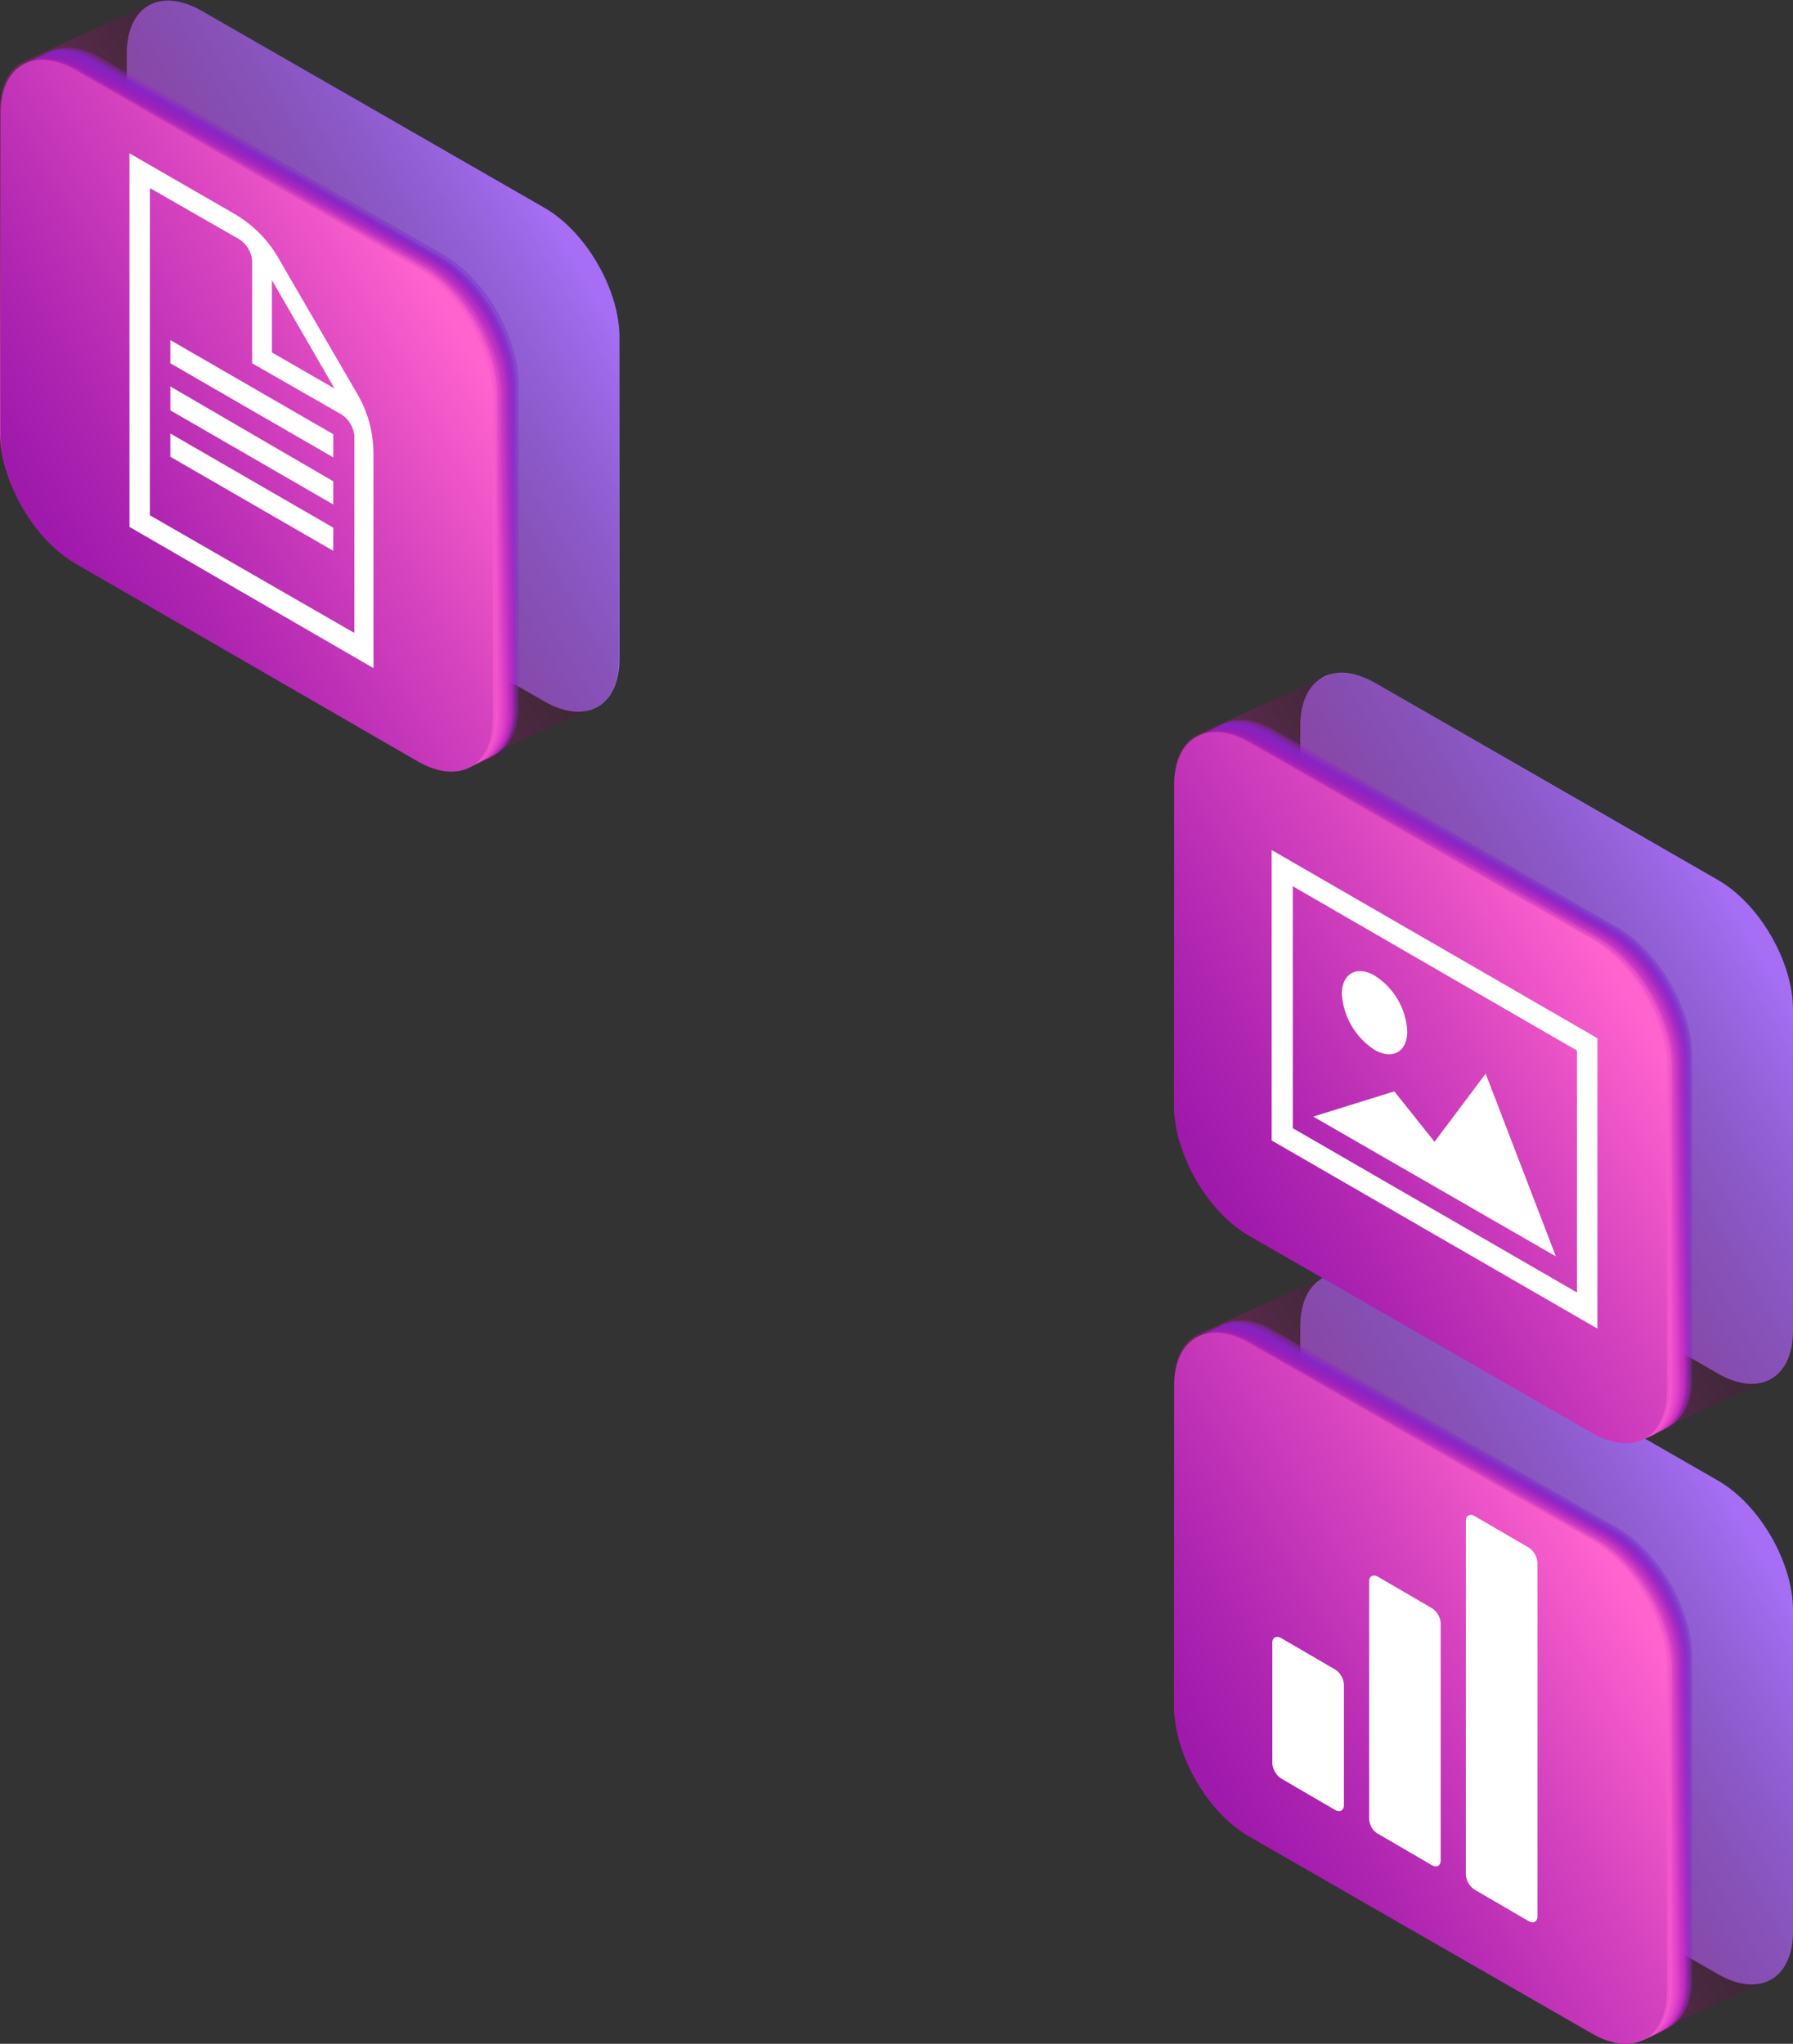 <svg xmlns="http://www.w3.org/2000/svg" xmlns:xlink="http://www.w3.org/1999/xlink" viewBox="0 0 263.1 299.8"><rect x="0" y="0" width="263.1" height="299.8" fill="#333333" stroke="none"/><defs><style>.cls-1{fill:#a56ef4;}.cls-2{fill:url(#Degradado_sin_nombre_198);}.cls-3{opacity:0.78;}.cls-10,.cls-12,.cls-14,.cls-16,.cls-18,.cls-20,.cls-22,.cls-24,.cls-28,.cls-29,.cls-30,.cls-31,.cls-32,.cls-33,.cls-34,.cls-35,.cls-36,.cls-37,.cls-38,.cls-4,.cls-41,.cls-42,.cls-43,.cls-44,.cls-45,.cls-46,.cls-47,.cls-48,.cls-49,.cls-50,.cls-51,.cls-6,.cls-8{isolation:isolate;}.cls-28,.cls-4,.cls-41{opacity:0.5;}.cls-4{fill:url(#Degradado_sin_nombre_44);}.cls-5{opacity:0.8;}.cls-29,.cls-42,.cls-6{opacity:0.55;}.cls-6{fill:url(#Degradado_sin_nombre_45);}.cls-7{opacity:0.82;}.cls-30,.cls-43,.cls-8{opacity:0.59;}.cls-8{fill:url(#Degradado_sin_nombre_46);}.cls-9{opacity:0.84;}.cls-10,.cls-31,.cls-44{opacity:0.64;}.cls-10{fill:url(#Degradado_sin_nombre_47);}.cls-11{opacity:0.86;}.cls-12,.cls-32,.cls-45{opacity:0.68;}.cls-12{fill:url(#Degradado_sin_nombre_48);}.cls-13{opacity:0.88;}.cls-14,.cls-33,.cls-46{opacity:0.73;}.cls-14{fill:url(#Degradado_sin_nombre_49);}.cls-15{opacity:0.9;}.cls-16,.cls-34,.cls-47{opacity:0.77;}.cls-16{fill:url(#Degradado_sin_nombre_50);}.cls-17{opacity:0.92;}.cls-18,.cls-35,.cls-48{opacity:0.82;}.cls-18{fill:url(#Degradado_sin_nombre_51);}.cls-19{opacity:0.94;}.cls-20,.cls-36,.cls-49{opacity:0.86;}.cls-20{fill:url(#Degradado_sin_nombre_52);}.cls-21{opacity:0.96;}.cls-22,.cls-37,.cls-50{opacity:0.91;}.cls-22{fill:url(#Degradado_sin_nombre_53);}.cls-23{opacity:0.98;}.cls-24,.cls-38,.cls-51{opacity:0.95;}.cls-24{fill:url(#Degradado_sin_nombre_54);}.cls-25{fill:url(#Degradado_sin_nombre_55);}.cls-26{fill:#fff;}.cls-27{fill:url(#Degradado_sin_nombre_198-2);}.cls-28{fill:url(#Degradado_sin_nombre_44-2);}.cls-29{fill:url(#Degradado_sin_nombre_45-2);}.cls-30{fill:url(#Degradado_sin_nombre_46-2);}.cls-31{fill:url(#Degradado_sin_nombre_47-2);}.cls-32{fill:url(#Degradado_sin_nombre_48-2);}.cls-33{fill:url(#Degradado_sin_nombre_49-2);}.cls-34{fill:url(#Degradado_sin_nombre_50-2);}.cls-35{fill:url(#Degradado_sin_nombre_51-2);}.cls-36{fill:url(#Degradado_sin_nombre_52-2);}.cls-37{fill:url(#Degradado_sin_nombre_53-2);}.cls-38{fill:url(#Degradado_sin_nombre_54-2);}.cls-39{fill:url(#Degradado_sin_nombre_55-2);}.cls-40{fill:url(#Degradado_sin_nombre_198-3);}.cls-41{fill:url(#Degradado_sin_nombre_44-3);}.cls-42{fill:url(#Degradado_sin_nombre_45-3);}.cls-43{fill:url(#Degradado_sin_nombre_46-3);}.cls-44{fill:url(#Degradado_sin_nombre_47-3);}.cls-45{fill:url(#Degradado_sin_nombre_48-3);}.cls-46{fill:url(#Degradado_sin_nombre_49-3);}.cls-47{fill:url(#Degradado_sin_nombre_50-3);}.cls-48{fill:url(#Degradado_sin_nombre_51-3);}.cls-49{fill:url(#Degradado_sin_nombre_52-3);}.cls-50{fill:url(#Degradado_sin_nombre_53-3);}.cls-51{fill:url(#Degradado_sin_nombre_54-3);}.cls-52{fill:url(#Degradado_sin_nombre_55-3);}</style><linearGradient id="Degradado_sin_nombre_198" x1="177.74" y1="730.6" x2="254.49" y2="685.56" gradientTransform="translate(0 -464)" gradientUnits="userSpaceOnUse"><stop offset="0" stop-color="#dc3daa"/><stop offset="1" stop-opacity="0"/></linearGradient><linearGradient id="Degradado_sin_nombre_44" x1="244.06" y1="691.28" x2="182.18" y2="727.28" gradientTransform="translate(0 -464)" gradientUnits="userSpaceOnUse"><stop offset="0.04" stop-color="#7c25cc"/><stop offset="0.3" stop-color="#8b24ca"/><stop offset="0.82" stop-color="#b420c4"/><stop offset="0.98" stop-color="#c21fc2"/><stop offset="1" stop-color="#c21fc3"/></linearGradient><linearGradient id="Degradado_sin_nombre_45" x1="235.92" y1="684.62" x2="189.27" y2="733.9" gradientTransform="translate(0 -464)" gradientUnits="userSpaceOnUse"><stop offset="0.04" stop-color="#7f24c9"/><stop offset="0.3" stop-color="#8e24c8"/><stop offset="0.8" stop-color="#b725c4"/><stop offset="0.98" stop-color="#c725c3"/><stop offset="1" stop-color="#c825c4"/></linearGradient><linearGradient id="Degradado_sin_nombre_46" x1="227.45" y1="678.9" x2="196.52" y2="739.49" gradientTransform="translate(0 -464)" gradientUnits="userSpaceOnUse"><stop offset="0.04" stop-color="#8223c6"/><stop offset="0.29" stop-color="#9125c6"/><stop offset="0.77" stop-color="#ba29c5"/><stop offset="0.98" stop-color="#cd2bc4"/><stop offset="1" stop-color="#cd2bc5"/></linearGradient><linearGradient id="Degradado_sin_nombre_47" x1="219.97" y1="663.52" x2="202.91" y2="754.12" gradientTransform="translate(0 -464)" gradientUnits="userSpaceOnUse"><stop offset="0.04" stop-color="#8622c3"/><stop offset="0.28" stop-color="#9525c3"/><stop offset="0.77" stop-color="#be2dc4"/><stop offset="0.98" stop-color="#d231c5"/><stop offset="1" stop-color="#d332c6"/></linearGradient><linearGradient id="Degradado_sin_nombre_48" x1="205.17" y1="653.79" x2="216.15" y2="763.43" gradientTransform="translate(0 -464)" gradientUnits="userSpaceOnUse"><stop offset="0.04" stop-color="#8921c0"/><stop offset="0.28" stop-color="#9825c1"/><stop offset="0.75" stop-color="#c131c4"/><stop offset="0.98" stop-color="#d737c6"/><stop offset="1" stop-color="#d838c7"/></linearGradient><linearGradient id="Degradado_sin_nombre_49" x1="187.01" y1="653.04" x2="232.24" y2="764.4" gradientTransform="translate(0 -464)" gradientUnits="userSpaceOnUse"><stop offset="0.04" stop-color="#8c20bd"/><stop offset="0.27" stop-color="#9b26bf"/><stop offset="0.73" stop-color="#c434c4"/><stop offset="0.98" stop-color="#dd3dc7"/><stop offset="1" stop-color="#de3ec8"/></linearGradient><linearGradient id="Degradado_sin_nombre_50" x1="171.04" y1="661.65" x2="246.49" y2="756.56" gradientTransform="translate(0 -464)" gradientUnits="userSpaceOnUse"><stop offset="0.04" stop-color="#8f1eba"/><stop offset="0.27" stop-color="#9e25bd"/><stop offset="0.71" stop-color="#c737c3"/><stop offset="0.98" stop-color="#e244c8"/><stop offset="1" stop-color="#e344c9"/></linearGradient><linearGradient id="Degradado_sin_nombre_51" x1="161.7" y1="677.17" x2="254.42" y2="742.4" gradientTransform="translate(0 -464)" gradientUnits="userSpaceOnUse"><stop offset="0.04" stop-color="#921db7"/><stop offset="0.26" stop-color="#a125ba"/><stop offset="0.69" stop-color="#ca3ac3"/><stop offset="0.98" stop-color="#e84ac9"/><stop offset="1" stop-color="#e94aca"/></linearGradient><linearGradient id="Degradado_sin_nombre_52" x1="161.6" y1="694.9" x2="253.8" y2="726.2" gradientTransform="translate(0 -464)" gradientUnits="userSpaceOnUse"><stop offset="0.04" stop-color="#951cb4"/><stop offset="0.26" stop-color="#a425b8"/><stop offset="0.68" stop-color="#cd3dc2"/><stop offset="0.98" stop-color="#ed50ca"/><stop offset="1" stop-color="#ee50cb"/></linearGradient><linearGradient id="Degradado_sin_nombre_53" x1="170.18" y1="709.74" x2="245.11" y2="712.83" gradientTransform="translate(0 -464)" gradientUnits="userSpaceOnUse"><stop offset="0.04" stop-color="#991bb1"/><stop offset="0.25" stop-color="#a825b6"/><stop offset="0.68" stop-color="#d140c1"/><stop offset="0.98" stop-color="#f256cb"/><stop offset="1" stop-color="#f457cc"/></linearGradient><linearGradient id="Degradado_sin_nombre_54" x1="172.78" y1="720.53" x2="242" y2="703.24" gradientTransform="translate(0 -464)" gradientUnits="userSpaceOnUse"><stop offset="0.04" stop-color="#9c1aae"/><stop offset="0.25" stop-color="#ab25b3"/><stop offset="0.66" stop-color="#d442c0"/><stop offset="0.98" stop-color="#f85ccc"/><stop offset="1" stop-color="#f95dcd"/></linearGradient><linearGradient id="Degradado_sin_nombre_55" x1="177.37" y1="729.88" x2="237.03" y2="694.87" gradientTransform="translate(0 -464)" gradientUnits="userSpaceOnUse"><stop offset="0.04" stop-color="#9f19ab"/><stop offset="0.24" stop-color="#ae25b1"/><stop offset="0.65" stop-color="#d744bf"/><stop offset="1" stop-color="#ff63ce"/></linearGradient><linearGradient id="Degradado_sin_nombre_198-2" x1="177.78" y1="642.57" x2="254.53" y2="597.54" xlink:href="#Degradado_sin_nombre_198"/><linearGradient id="Degradado_sin_nombre_44-2" x1="244.05" y1="603.19" x2="182.18" y2="639.18" xlink:href="#Degradado_sin_nombre_44"/><linearGradient id="Degradado_sin_nombre_45-2" x1="235.91" y1="596.53" x2="189.26" y2="645.8" xlink:href="#Degradado_sin_nombre_45"/><linearGradient id="Degradado_sin_nombre_46-2" x1="227.45" y1="590.81" x2="196.52" y2="651.4" xlink:href="#Degradado_sin_nombre_46"/><linearGradient id="Degradado_sin_nombre_47-2" x1="219.97" y1="575.43" x2="202.9" y2="666.04" xlink:href="#Degradado_sin_nombre_47"/><linearGradient id="Degradado_sin_nombre_48-2" x1="205.17" y1="565.7" x2="216.15" y2="675.34" xlink:href="#Degradado_sin_nombre_48"/><linearGradient id="Degradado_sin_nombre_49-2" x1="187.02" y1="564.95" x2="232.24" y2="676.31" xlink:href="#Degradado_sin_nombre_49"/><linearGradient id="Degradado_sin_nombre_50-2" x1="171.04" y1="573.55" x2="246.5" y2="668.46" xlink:href="#Degradado_sin_nombre_50"/><linearGradient id="Degradado_sin_nombre_51-2" x1="161.71" y1="589.07" x2="254.42" y2="654.31" xlink:href="#Degradado_sin_nombre_51"/><linearGradient id="Degradado_sin_nombre_52-2" x1="161.57" y1="606.89" x2="253.77" y2="638.19" xlink:href="#Degradado_sin_nombre_52"/><linearGradient id="Degradado_sin_nombre_53-2" x1="170.18" y1="621.64" x2="245.11" y2="624.73" xlink:href="#Degradado_sin_nombre_53"/><linearGradient id="Degradado_sin_nombre_54-2" x1="172.78" y1="632.43" x2="242" y2="615.14" xlink:href="#Degradado_sin_nombre_54"/><linearGradient id="Degradado_sin_nombre_55-2" x1="177.37" y1="641.78" x2="237.03" y2="606.78" xlink:href="#Degradado_sin_nombre_55"/><linearGradient id="Degradado_sin_nombre_198-3" x1="5.49" y1="543.87" x2="82.24" y2="498.83" xlink:href="#Degradado_sin_nombre_198"/><linearGradient id="Degradado_sin_nombre_44-3" x1="71.83" y1="504.6" x2="9.96" y2="540.59" xlink:href="#Degradado_sin_nombre_44"/><linearGradient id="Degradado_sin_nombre_45-3" x1="63.65" y1="497.89" x2="17" y2="547.17" xlink:href="#Degradado_sin_nombre_45"/><linearGradient id="Degradado_sin_nombre_46-3" x1="55.24" y1="492.22" x2="24.31" y2="552.8" xlink:href="#Degradado_sin_nombre_46"/><linearGradient id="Degradado_sin_nombre_47-3" x1="47.77" y1="476.83" x2="30.7" y2="567.43" xlink:href="#Degradado_sin_nombre_47"/><linearGradient id="Degradado_sin_nombre_48-3" x1="32.87" y1="467.1" x2="43.85" y2="576.74" xlink:href="#Degradado_sin_nombre_48"/><linearGradient id="Degradado_sin_nombre_49-3" x1="14.85" y1="466.31" x2="60.04" y2="577.59" xlink:href="#Degradado_sin_nombre_49"/><linearGradient id="Degradado_sin_nombre_50-3" x1="-1.18" y1="474.93" x2="74.28" y2="569.84" xlink:href="#Degradado_sin_nombre_50"/><linearGradient id="Degradado_sin_nombre_51-3" x1="-10.55" y1="490.5" x2="82.16" y2="555.73" xlink:href="#Degradado_sin_nombre_51"/><linearGradient id="Degradado_sin_nombre_52-3" x1="-10.63" y1="508.19" x2="81.57" y2="539.49" xlink:href="#Degradado_sin_nombre_52"/><linearGradient id="Degradado_sin_nombre_53-3" x1="-2.05" y1="523.04" x2="72.87" y2="526.13" xlink:href="#Degradado_sin_nombre_53"/><linearGradient id="Degradado_sin_nombre_54-3" x1="0.55" y1="533.83" x2="69.77" y2="516.55" xlink:href="#Degradado_sin_nombre_54"/><linearGradient id="Degradado_sin_nombre_55-3" x1="5.15" y1="543.21" x2="64.81" y2="508.21" xlink:href="#Degradado_sin_nombre_55"/></defs><g id="Capa_2" data-name="Capa 2"><g id="Capa_1-2" data-name="Capa 1"><g id="Icons"><path class="cls-1" d="M201.8,188.29c-6.1-3.5-11-.7-11,6.3v47.1c0,7,4.9,15.5,11,19l50.3,28.9c6.1,3.5,11,.7,11-6.3v-47.1c0-7-4.9-15.5-11-19Z"/><path class="cls-2" d="M201.8,188.19a9.47,9.47,0,0,0-6.2-1.4c-.6.1-19.6,8.8-20.1,9.1-2,1.1-3.2,3.6-3.2,7.1v47.1c0,7,4.9,15.5,11,19L233.6,298a9.4,9.4,0,0,0,5.7,1.5c.5-.1,19.5-8.7,20-8.8,2.4-1,3.8-3.5,3.8-7.4v-47.1c0-7-4.9-15.5-11-19Z"/><g class="cls-3"><path class="cls-4" d="M187,195.19c-6.1-3.5-11-.7-11,6.3v47.1c0,7,4.9,15.5,11,19l50.3,28.9c6.1,3.5,11,.7,11-6.3v-47.1c0-7-4.9-15.5-11-19Z"/></g><g class="cls-5"><path class="cls-6" d="M186.7,195.39c-6.1-3.5-11-.7-11,6.3v47.1c0,7,4.9,15.5,11,19l50.3,28.9c6.1,3.5,11,.7,11-6.3v-47.1c0-7-4.9-15.5-11-19Z"/></g><g class="cls-7"><path class="cls-8" d="M186.3,195.59c-6.1-3.5-11-.7-11,6.3V249c0,7,4.9,15.5,11,19l50.3,28.9c6.1,3.5,11,.7,11-6.3v-47.1c0-7-4.9-15.5-11-19Z"/></g><g class="cls-9"><path class="cls-10" d="M186,195.69c-6.1-3.5-11-.7-11,6.3v47.1c0,7,4.9,15.5,11,19L236.3,297c6.1,3.5,11,.7,11-6.3v-47c0-7-4.9-15.5-11-19Z"/></g><g class="cls-11"><path class="cls-12" d="M185.7,195.89c-6.1-3.5-11-.7-11,6.3v47.1c0,7,4.9,15.5,11,19l50.3,28.9c6.1,3.5,11,.7,11-6.3v-47.1c0-7-4.9-15.5-11-19Z"/></g><g class="cls-13"><path class="cls-14" d="M185.3,196.09c-6.1-3.5-11-.7-11,6.3v47.1c0,7,4.9,15.5,11,19l50.3,28.9c6.1,3.5,11,.7,11-6.3V244c0-7-4.9-15.5-11-19Z"/></g><g class="cls-15"><path class="cls-16" d="M185,196.19c-6.1-3.5-11-.7-11,6.3v47.1c0,7,4.9,15.5,11,19l50.3,28.9c6.1,3.5,11,.7,11-6.3v-47.1c0-7-4.9-15.5-11-19Z"/></g><g class="cls-17"><path class="cls-18" d="M184.7,196.39c-6.1-3.5-11-.7-11,6.3v47.1c0,7,4.9,15.5,11,19l50.3,28.9c6.1,3.5,11,.7,11-6.3v-47.1c0-7-4.9-15.5-11-19Z"/></g><g class="cls-19"><path class="cls-20" d="M184.3,196.49c-6.1-3.5-11-.7-11,6.3v47.1c0,7,4.9,15.5,11,19l50.3,28.9c6.1,3.5,11,.7,11-6.3v-47.1c0-7-4.9-15.5-11-19Z"/></g><g class="cls-21"><path class="cls-22" d="M184,196.69c-6.1-3.5-11-.7-11,6.3v47.1c0,7,4.9,15.5,11,19L234.3,298c6.1,3.5,11,.7,11-6.3v-47c0-7-4.9-15.5-11-19Z"/></g><g class="cls-23"><path class="cls-24" d="M183.6,196.89c-6.1-3.5-11-.7-11,6.3v47.1c0,7,4.9,15.5,11,19l50.3,28.9c6.1,3.5,11,.7,11-6.3v-47.1c0-7-4.9-15.5-11-19Z"/></g><path class="cls-25" d="M183.3,197c-6.1-3.5-11-.7-11,6.3v47.1c0,7,4.9,15.5,11,19l50.3,28.9c6.1,3.5,11,.7,11-6.3v-47.1c0-7-4.9-15.5-11-19Z"/><path class="cls-26" d="M188,260.89l7.9,4.6c.7.4,1.3.1,1.3-.7v-17.7a2.85,2.85,0,0,0-1.3-2.2l-7.9-4.6c-.7-.4-1.3-.1-1.3.7v17.7A3,3,0,0,0,188,260.89Zm14.2,8.1,7.9,4.6c.7.4,1.3.1,1.3-.7v-34.8a2.85,2.85,0,0,0-1.3-2.2l-7.9-4.6c-.7-.4-1.3-.1-1.3.7v34.8A2.7,2.7,0,0,0,202.2,269Zm12.9-45.9V275a2.85,2.85,0,0,0,1.3,2.2l7.9,4.6c.7.4,1.3.1,1.3-.7v-51.9a2.85,2.85,0,0,0-1.3-2.2l-7.9-4.6C215.7,222,215.1,222.29,215.1,223.09Z"/><path class="cls-1" d="M201.8,100.19c-6.1-3.5-11-.7-11,6.3v47.1c0,7,4.9,15.5,11,19l50.3,28.9c6.1,3.5,11,.7,11-6.3v-47.1c0-7-4.9-15.5-11-19Z"/><path class="cls-27" d="M201.8,100.19a9.47,9.47,0,0,0-6.2-1.4c-.6.1-19.6,8.8-20.1,9.1-2,1.1-3.2,3.6-3.2,7.1v47.1c0,7,4.9,15.5,11,19L233.6,210a9.4,9.4,0,0,0,5.7,1.5c.5-.1,19.5-8.7,20-8.8,2.4-1,3.8-3.5,3.8-7.4v-47.1c0-7-4.9-15.5-11-19Z"/><g class="cls-3"><path class="cls-28" d="M187,107.09c-6.1-3.5-11-.7-11,6.3v47.1c0,7,4.9,15.5,11,19l50.3,28.9c6.1,3.5,11,.7,11-6.3V155c0-7-4.9-15.5-11-19Z"/></g><g class="cls-5"><path class="cls-29" d="M186.7,107.29c-6.1-3.5-11-.7-11,6.3v47.1c0,7,4.9,15.5,11,19l50.3,28.9c6.1,3.5,11,.7,11-6.3v-47.1c0-7-4.9-15.5-11-19Z"/></g><g class="cls-7"><path class="cls-30" d="M186.3,107.49c-6.1-3.5-11-.7-11,6.3v47.1c0,7,4.9,15.5,11,19l50.3,28.9c6.1,3.5,11,.7,11-6.3v-47.1c0-7-4.9-15.5-11-19Z"/></g><g class="cls-9"><path class="cls-31" d="M186,107.59c-6.1-3.5-11-.7-11,6.3V161c0,7,4.9,15.5,11,19l50.3,28.9c6.1,3.5,11,.7,11-6.3v-47.1c0-7-4.9-15.5-11-19Z"/></g><g class="cls-11"><path class="cls-32" d="M185.7,107.79c-6.1-3.5-11-.7-11,6.3v47.1c0,7,4.9,15.5,11,19l50.3,28.9c6.1,3.5,11,.7,11-6.3v-47.1c0-7-4.9-15.5-11-19Z"/></g><g class="cls-13"><path class="cls-33" d="M185.3,108c-6.1-3.5-11-.7-11,6.3v47.1c0,7,4.9,15.5,11,19l50.3,28.9c6.1,3.5,11,.7,11-6.3v-47.1c0-7-4.9-15.5-11-19Z"/></g><g class="cls-15"><path class="cls-34" d="M185,108.09c-6.1-3.5-11-.7-11,6.3v47.1c0,7,4.9,15.5,11,19l50.3,28.9c6.1,3.5,11,.7,11-6.3V156c0-7-4.9-15.5-11-19Z"/></g><g class="cls-17"><path class="cls-35" d="M184.7,108.29c-6.1-3.5-11-.7-11,6.3v47.1c0,7,4.9,15.5,11,19l50.3,28.9c6.1,3.5,11,.7,11-6.3v-47.1c0-7-4.9-15.5-11-19Z"/></g><g class="cls-19"><path class="cls-36" d="M184.3,108.49c-6.1-3.5-11-.7-11,6.3v47.1c0,7,4.9,15.5,11,19l50.3,28.9c6.1,3.5,11,.7,11-6.3v-47.1c0-7-4.9-15.5-11-19Z"/></g><g class="cls-21"><path class="cls-37" d="M184,108.59c-6.1-3.5-11-.7-11,6.3V162c0,7,4.9,15.5,11,19l50.3,28.9c6.1,3.5,11,.7,11-6.3v-47.1c0-7-4.9-15.5-11-19Z"/></g><g class="cls-23"><path class="cls-38" d="M183.6,108.79c-6.1-3.5-11-.7-11,6.3v47.1c0,7,4.9,15.5,11,19l50.3,28.9c6.1,3.5,11,.7,11-6.3v-47.1c0-7-4.9-15.5-11-19Z"/></g><path class="cls-39" d="M183.3,108.89c-6.1-3.5-11-.7-11,6.3v47.1c0,7,4.9,15.5,11,19l50.3,28.9c6.1,3.5,11,.7,11-6.3v-47.1c0-7-4.9-15.5-11-19Z"/><path class="cls-26" d="M186.6,124.69v42.6l47.8,27.6v-42.6Zm44.8,64.9-41.7-24.1V130l41.7,24.1ZM218,157.49l-7.5,10-5.9-7.4-11.9,3.7,35.6,20.5ZM201.7,154c2.6,1.5,4.8.3,4.8-2.7a10.32,10.32,0,0,0-4.8-8.2c-2.6-1.5-4.8-.3-4.8,2.7A10.59,10.59,0,0,0,201.7,154Z"/><path class="cls-1" d="M29.6,1.59c-6.1-3.5-11-.7-11,6.3V55c0,7,4.9,15.5,11,19l50.3,28.9c6.1,3.5,11,.7,11-6.3V49.49c0-7-4.9-15.5-11-19Z"/><path class="cls-40" d="M29.5,1.49A9.47,9.47,0,0,0,23.3.09c-.6.1-19.6,8.8-20.1,9.1-2,1.1-3.2,3.6-3.2,7.1v47.1c0,7,4.9,15.5,11,19l50.3,28.9a9.4,9.4,0,0,0,5.7,1.5c.5-.1,19.5-8.7,20-8.8,2.4-1,3.8-3.5,3.8-7.4V49.49c0-7-4.9-15.5-11-19Z"/><g class="cls-3"><path class="cls-41" d="M14.8,8.49c-6.1-3.5-11-.7-11,6.3v47.1c0,7,4.9,15.5,11,19l50.3,28.9c6.1,3.5,11,.7,11-6.3V56.39c0-7-4.9-15.5-11-19Z"/></g><g class="cls-5"><path class="cls-42" d="M14.4,8.69C8.3,5.19,3.4,8,3.4,15v47.1c0,7,4.9,15.5,11,19L64.7,110c6.1,3.5,11,.7,11-6.3v-47c0-7-4.9-15.5-11-19Z"/></g><g class="cls-7"><path class="cls-43" d="M14.1,8.89c-6.1-3.5-11-.7-11,6.3v47.1c0,7,4.9,15.5,11,19l50.3,28.9c6.1,3.5,11,.7,11-6.3V56.79c0-7-4.9-15.5-11-19Z"/></g><g class="cls-9"><path class="cls-44" d="M13.8,9c-6.1-3.5-11-.7-11,6.3v47.1c0,7,4.9,15.5,11,19l50.3,28.9c6.1,3.5,11,.7,11-6.3V56.89c0-7-4.9-15.5-11-19Z"/></g><g class="cls-11"><path class="cls-45" d="M13.4,9.19c-6.1-3.5-11-.7-11,6.3v47.1c0,7,4.9,15.5,11,19l50.3,28.9c6.1,3.5,11,.7,11-6.3V57.09c0-7-4.9-15.5-11-19Z"/></g><g class="cls-13"><path class="cls-46" d="M13.1,9.39c-6.1-3.5-11-.7-11,6.3v47c0,7,4.9,15.5,11,19l50.3,28.9c6.1,3.5,11,.7,11-6.3V57.19c0-7-4.9-15.5-11-19Z"/></g><g class="cls-15"><path class="cls-47" d="M12.8,9.49c-6.1-3.5-11-.7-11,6.3v47.1c0,7,4.9,15.5,11,19l50.3,28.9c6.1,3.5,11,.7,11-6.3V57.39c0-7-4.9-15.5-11-19Z"/></g><g class="cls-17"><path class="cls-48" d="M12.4,9.69C6.3,6.19,1.4,9,1.4,16v47.1c0,7,4.9,15.5,11,19L62.7,111c6.1,3.5,11,.7,11-6.3V57.59c0-7-4.9-15.5-11-19Z"/></g><g class="cls-19"><path class="cls-49" d="M12.1,9.79c-6.1-3.5-11-.7-11,6.3v47.1c0,7,4.9,15.5,11,19l50.3,28.9c6.1,3.5,11,.7,11-6.3V57.69c0-7-4.9-15.5-11-19Z"/></g><g class="cls-21"><path class="cls-50" d="M11.7,10c-6.1-3.5-11-.7-11,6.3v47.1c0,7,4.9,15.5,11,19L62,111.29c6.1,3.5,11,.7,11-6.3V57.89c0-7-4.9-15.5-11-19Z"/></g><g class="cls-23"><path class="cls-51" d="M11.4,10.19c-6.1-3.5-11-.7-11,6.3v47.1c0,7,4.9,15.5,11,19l50.3,28.9c6.1,3.5,11,.7,11-6.3V58.09c0-7-4.9-15.5-11-19Z"/></g><path class="cls-52" d="M11.1,10.29C5,6.79.1,9.59.1,16.59v47.1c0,7,4.9,15.5,11,19l50.2,29c6.1,3.5,11,.7,11-6.3V58.29c0-7-4.9-15.5-11-19Z"/><path class="cls-26" d="M52.2,57.39,41.1,38.29a17.79,17.79,0,0,0-6.5-6.8l-15.6-9v54.8L54.8,98V66.39A17.47,17.47,0,0,0,52.2,57.39ZM39.9,41.09,49.1,57l-9.2-5.3Zm12,51.7L22,75.59v-48l13.1,7.5a4.18,4.18,0,0,1,1.9,3.2v15l13.1,7.5A4.18,4.18,0,0,1,52,64v28.8ZM25,60.19,48.9,74v-3.4L25,56.69Zm0-6.9,23.9,13.8v-3.4L25,49.89ZM25,67l23.9,13.8v-3.4L25,63.59Z"/></g></g></g></svg>